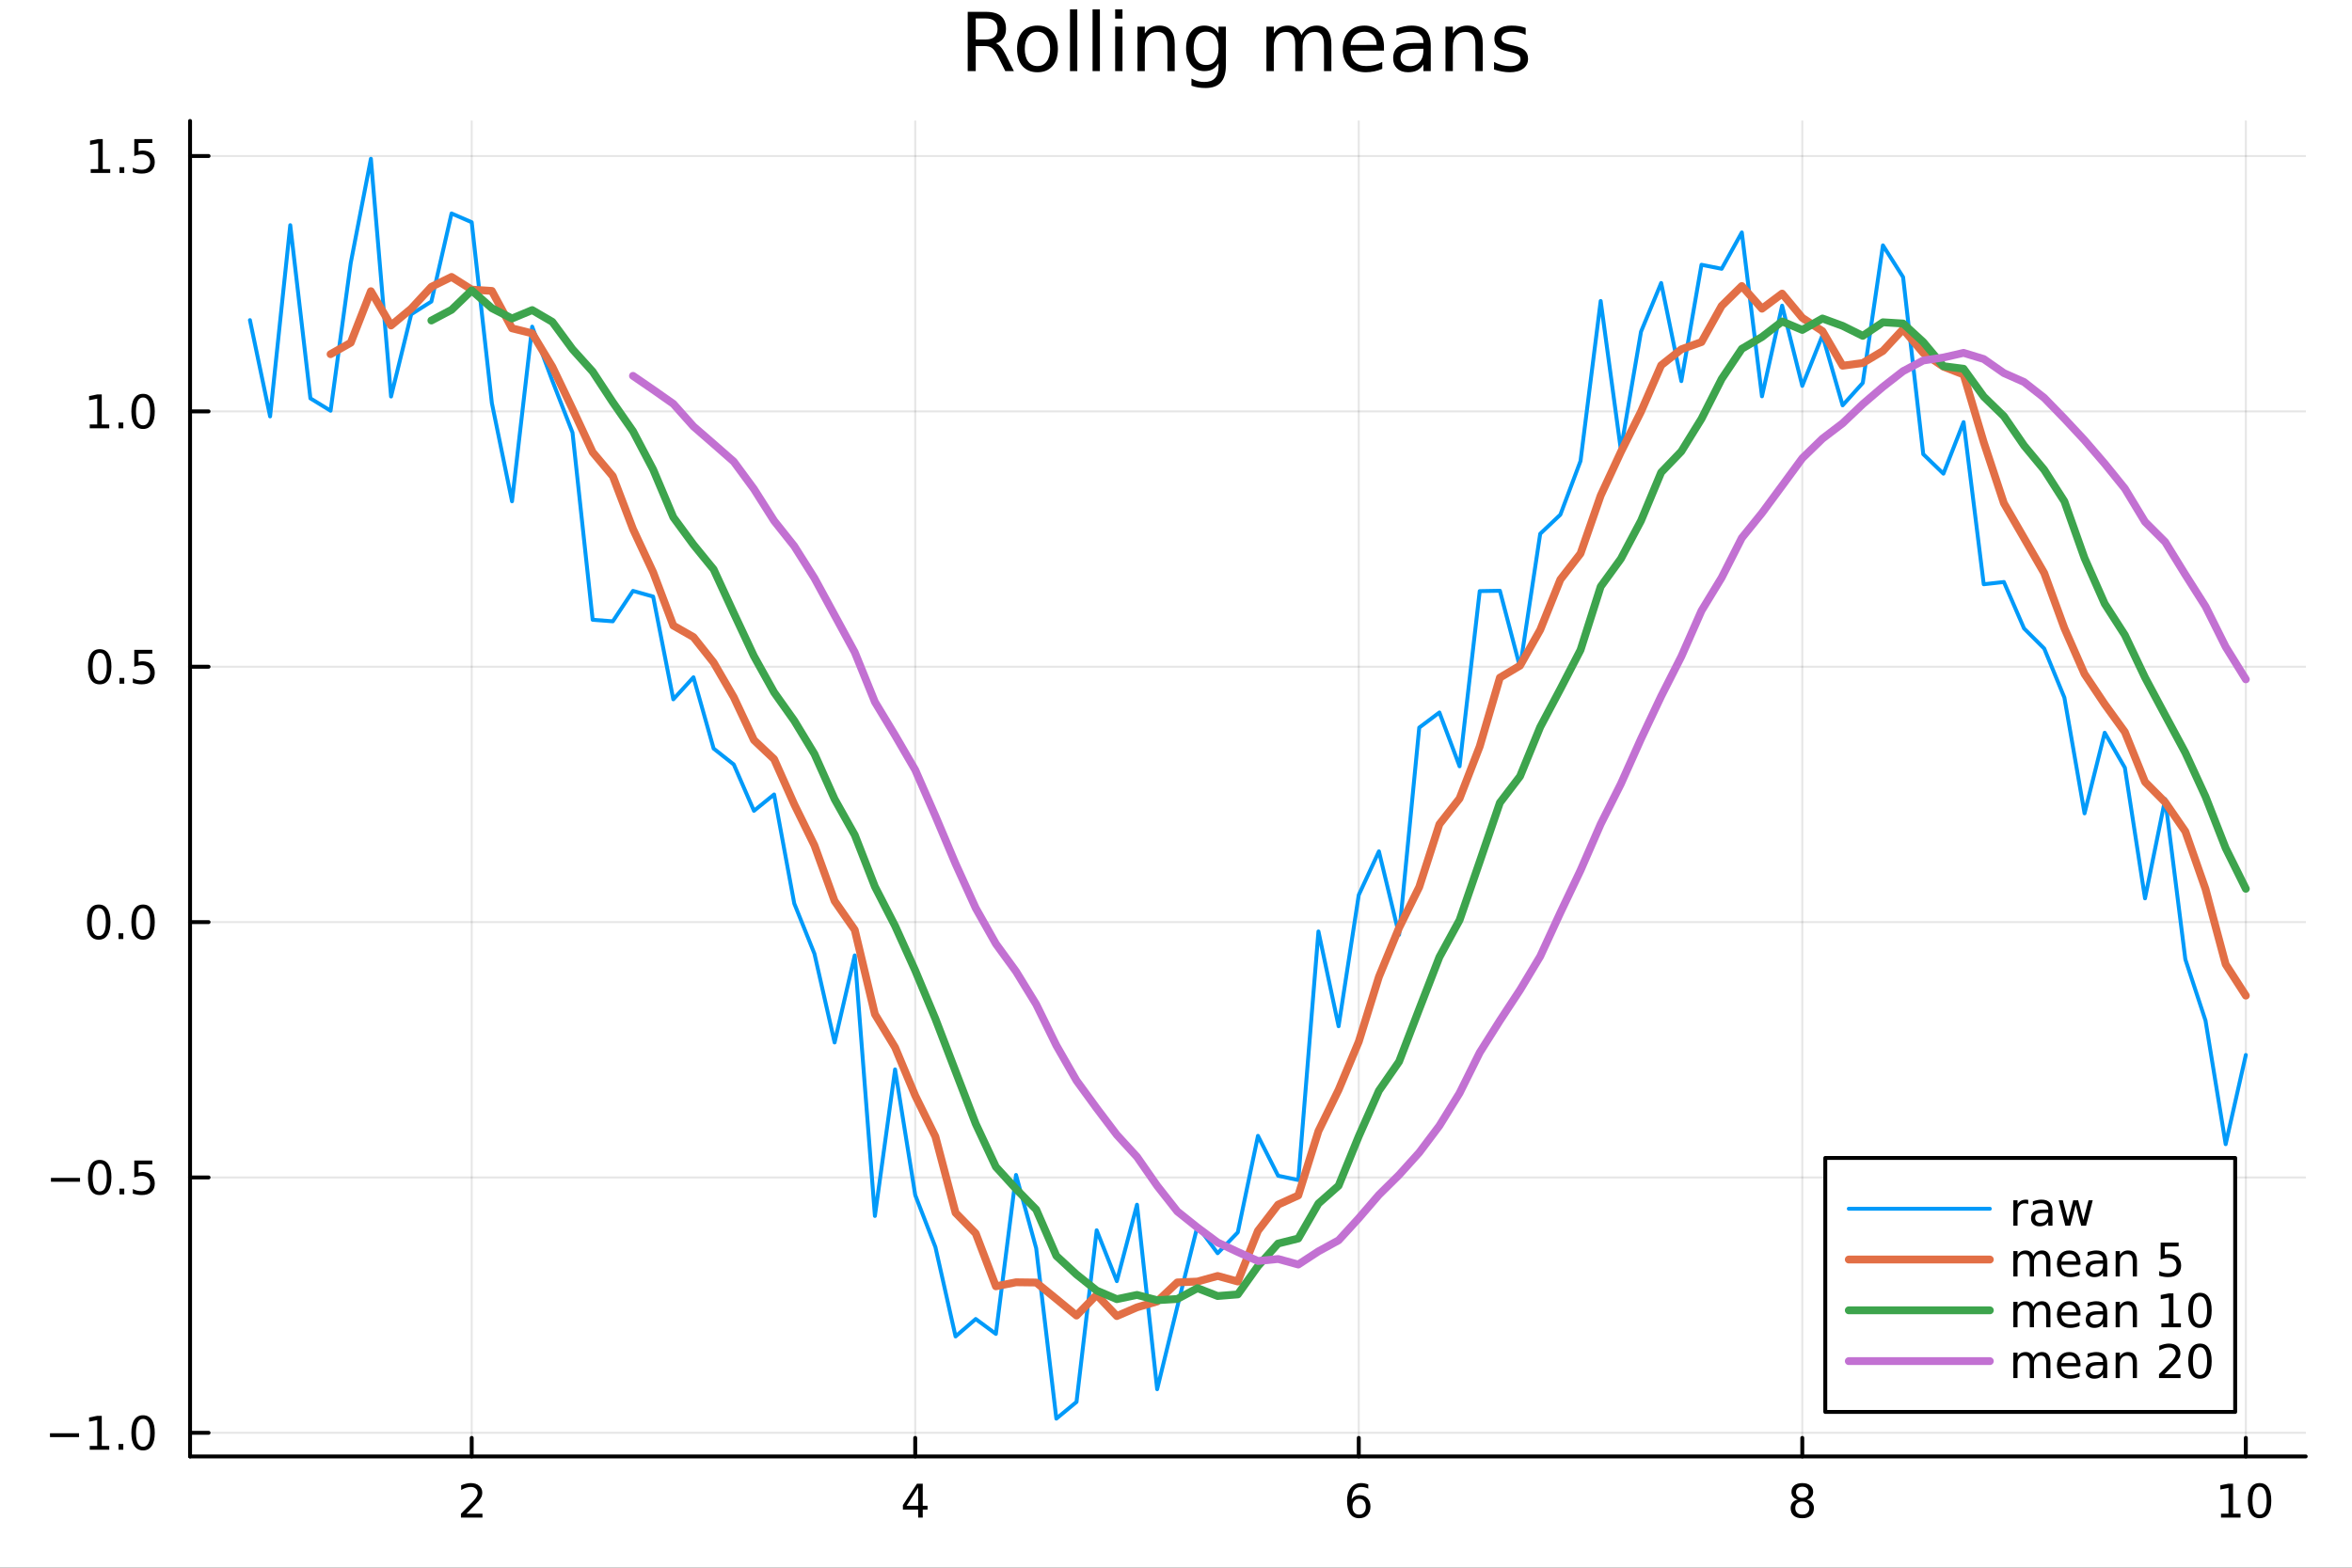 <?xml version="1.0" encoding="utf-8"?>
<svg xmlns="http://www.w3.org/2000/svg" xmlns:xlink="http://www.w3.org/1999/xlink" width="600" height="400" viewBox="0 0 2400 1600">
<rect x="0" y="0" width="2400" height="1600" fill="#333333" stroke="none"/>
<defs>
  <clipPath id="clip190">
    <rect x="0" y="0" width="2400" height="1600"/>
  </clipPath>
</defs>
<path clip-path="url(#clip190)" d="M0 1600 L2400 1600 L2400 0 L0 0  Z" fill="#ffffff" fill-rule="evenodd" fill-opacity="1"/>
<defs>
  <clipPath id="clip191">
    <rect x="480" y="0" width="1681" height="1600"/>
  </clipPath>
</defs>
<path clip-path="url(#clip190)" d="M193.936 1486.45 L2352.76 1486.45 L2352.76 123.472 L193.936 123.472  Z" fill="#ffffff" fill-rule="evenodd" fill-opacity="1"/>
<defs>
  <clipPath id="clip192">
    <rect x="193" y="123" width="2160" height="1364"/>
  </clipPath>
</defs>
<polyline clip-path="url(#clip192)" style="stroke:#000000; stroke-linecap:round; stroke-linejoin:round; stroke-width:2; stroke-opacity:0.1; fill:none" points="481.326,1486.45 481.326,123.472 "/>
<polyline clip-path="url(#clip192)" style="stroke:#000000; stroke-linecap:round; stroke-linejoin:round; stroke-width:2; stroke-opacity:0.1; fill:none" points="933.909,1486.45 933.909,123.472 "/>
<polyline clip-path="url(#clip192)" style="stroke:#000000; stroke-linecap:round; stroke-linejoin:round; stroke-width:2; stroke-opacity:0.1; fill:none" points="1386.49,1486.45 1386.49,123.472 "/>
<polyline clip-path="url(#clip192)" style="stroke:#000000; stroke-linecap:round; stroke-linejoin:round; stroke-width:2; stroke-opacity:0.1; fill:none" points="1839.07,1486.45 1839.07,123.472 "/>
<polyline clip-path="url(#clip192)" style="stroke:#000000; stroke-linecap:round; stroke-linejoin:round; stroke-width:2; stroke-opacity:0.1; fill:none" points="2291.66,1486.45 2291.66,123.472 "/>
<polyline clip-path="url(#clip190)" style="stroke:#000000; stroke-linecap:round; stroke-linejoin:round; stroke-width:4; stroke-opacity:1; fill:none" points="193.936,1486.45 2352.76,1486.45 "/>
<polyline clip-path="url(#clip190)" style="stroke:#000000; stroke-linecap:round; stroke-linejoin:round; stroke-width:4; stroke-opacity:1; fill:none" points="481.326,1486.45 481.326,1467.55 "/>
<polyline clip-path="url(#clip190)" style="stroke:#000000; stroke-linecap:round; stroke-linejoin:round; stroke-width:4; stroke-opacity:1; fill:none" points="933.909,1486.45 933.909,1467.55 "/>
<polyline clip-path="url(#clip190)" style="stroke:#000000; stroke-linecap:round; stroke-linejoin:round; stroke-width:4; stroke-opacity:1; fill:none" points="1386.49,1486.45 1386.49,1467.55 "/>
<polyline clip-path="url(#clip190)" style="stroke:#000000; stroke-linecap:round; stroke-linejoin:round; stroke-width:4; stroke-opacity:1; fill:none" points="1839.07,1486.45 1839.07,1467.55 "/>
<polyline clip-path="url(#clip190)" style="stroke:#000000; stroke-linecap:round; stroke-linejoin:round; stroke-width:4; stroke-opacity:1; fill:none" points="2291.66,1486.45 2291.66,1467.55 "/>
<path clip-path="url(#clip190)" d="M475.979 1544.91 L492.298 1544.91 L492.298 1548.85 L470.354 1548.85 L470.354 1544.91 Q473.016 1542.16 477.599 1537.53 Q482.206 1532.88 483.386 1531.53 Q485.632 1529.01 486.511 1527.27 Q487.414 1525.51 487.414 1523.82 Q487.414 1521.07 485.47 1519.33 Q483.548 1517.6 480.446 1517.6 Q478.247 1517.6 475.794 1518.36 Q473.363 1519.13 470.585 1520.68 L470.585 1515.95 Q473.409 1514.82 475.863 1514.24 Q478.317 1513.66 480.354 1513.66 Q485.724 1513.66 488.919 1516.35 Q492.113 1519.03 492.113 1523.52 Q492.113 1525.65 491.303 1527.57 Q490.516 1529.47 488.409 1532.07 Q487.831 1532.74 484.729 1535.95 Q481.627 1539.15 475.979 1544.91 Z" fill="#000000" fill-rule="nonzero" fill-opacity="1" /><path clip-path="url(#clip190)" d="M936.918 1518.36 L925.113 1536.81 L936.918 1536.81 L936.918 1518.36 M935.691 1514.29 L941.571 1514.29 L941.571 1536.81 L946.501 1536.81 L946.501 1540.7 L941.571 1540.7 L941.571 1548.85 L936.918 1548.85 L936.918 1540.7 L921.316 1540.7 L921.316 1536.19 L935.691 1514.29 Z" fill="#000000" fill-rule="nonzero" fill-opacity="1" /><path clip-path="url(#clip190)" d="M1386.9 1529.7 Q1383.75 1529.7 1381.9 1531.86 Q1380.07 1534.01 1380.07 1537.76 Q1380.07 1541.49 1381.9 1543.66 Q1383.75 1545.82 1386.9 1545.82 Q1390.04 1545.82 1391.87 1543.66 Q1393.73 1541.49 1393.73 1537.76 Q1393.73 1534.01 1391.87 1531.86 Q1390.04 1529.7 1386.9 1529.7 M1396.18 1515.05 L1396.18 1519.31 Q1394.42 1518.48 1392.61 1518.04 Q1390.83 1517.6 1389.07 1517.6 Q1384.44 1517.6 1381.99 1520.72 Q1379.56 1523.85 1379.21 1530.17 Q1380.58 1528.15 1382.64 1527.09 Q1384.7 1526 1387.17 1526 Q1392.38 1526 1395.39 1529.17 Q1398.42 1532.32 1398.42 1537.76 Q1398.42 1543.08 1395.28 1546.3 Q1392.13 1549.52 1386.9 1549.52 Q1380.9 1549.52 1377.73 1544.94 Q1374.56 1540.33 1374.56 1531.6 Q1374.56 1523.41 1378.45 1518.55 Q1382.34 1513.66 1388.89 1513.66 Q1390.65 1513.66 1392.43 1514.01 Q1394.23 1514.36 1396.18 1515.05 Z" fill="#000000" fill-rule="nonzero" fill-opacity="1" /><path clip-path="url(#clip190)" d="M1839.07 1532.44 Q1835.74 1532.44 1833.82 1534.22 Q1831.92 1536 1831.92 1539.13 Q1831.92 1542.25 1833.82 1544.03 Q1835.74 1545.82 1839.07 1545.82 Q1842.41 1545.82 1844.33 1544.03 Q1846.25 1542.23 1846.25 1539.13 Q1846.25 1536 1844.33 1534.22 Q1842.43 1532.44 1839.07 1532.44 M1834.4 1530.45 Q1831.39 1529.7 1829.7 1527.64 Q1828.03 1525.58 1828.03 1522.62 Q1828.03 1518.48 1830.97 1516.07 Q1833.94 1513.66 1839.07 1513.66 Q1844.24 1513.66 1847.18 1516.07 Q1850.12 1518.48 1850.12 1522.62 Q1850.12 1525.58 1848.43 1527.64 Q1846.76 1529.7 1843.77 1530.45 Q1847.15 1531.23 1849.03 1533.52 Q1850.93 1535.82 1850.93 1539.13 Q1850.93 1544.15 1847.85 1546.83 Q1844.79 1549.52 1839.07 1549.52 Q1833.36 1549.52 1830.28 1546.83 Q1827.22 1544.15 1827.22 1539.13 Q1827.22 1535.82 1829.12 1533.52 Q1831.02 1531.23 1834.4 1530.45 M1832.69 1523.06 Q1832.69 1525.75 1834.35 1527.25 Q1836.04 1528.76 1839.07 1528.76 Q1842.08 1528.76 1843.77 1527.25 Q1845.49 1525.75 1845.49 1523.06 Q1845.49 1520.38 1843.77 1518.87 Q1842.08 1517.37 1839.07 1517.37 Q1836.04 1517.37 1834.35 1518.87 Q1832.69 1520.38 1832.69 1523.06 Z" fill="#000000" fill-rule="nonzero" fill-opacity="1" /><path clip-path="url(#clip190)" d="M2266.34 1544.91 L2273.98 1544.91 L2273.98 1518.55 L2265.67 1520.21 L2265.67 1515.95 L2273.94 1514.29 L2278.61 1514.29 L2278.61 1544.91 L2286.25 1544.91 L2286.25 1548.85 L2266.34 1548.85 L2266.34 1544.91 Z" fill="#000000" fill-rule="nonzero" fill-opacity="1" /><path clip-path="url(#clip190)" d="M2305.7 1517.37 Q2302.09 1517.37 2300.26 1520.93 Q2298.45 1524.47 2298.45 1531.6 Q2298.45 1538.71 2300.26 1542.27 Q2302.09 1545.82 2305.7 1545.82 Q2309.33 1545.82 2311.14 1542.27 Q2312.96 1538.71 2312.96 1531.6 Q2312.96 1524.47 2311.14 1520.93 Q2309.33 1517.37 2305.7 1517.37 M2305.7 1513.66 Q2311.51 1513.66 2314.56 1518.27 Q2317.64 1522.85 2317.64 1531.6 Q2317.64 1540.33 2314.56 1544.94 Q2311.51 1549.52 2305.7 1549.52 Q2299.89 1549.52 2296.81 1544.94 Q2293.75 1540.33 2293.75 1531.6 Q2293.75 1522.85 2296.81 1518.27 Q2299.89 1513.66 2305.7 1513.66 Z" fill="#000000" fill-rule="nonzero" fill-opacity="1" /><polyline clip-path="url(#clip192)" style="stroke:#000000; stroke-linecap:round; stroke-linejoin:round; stroke-width:2; stroke-opacity:0.1; fill:none" points="193.936,1462.34 2352.76,1462.34 "/>
<polyline clip-path="url(#clip192)" style="stroke:#000000; stroke-linecap:round; stroke-linejoin:round; stroke-width:2; stroke-opacity:0.1; fill:none" points="193.936,1201.72 2352.76,1201.72 "/>
<polyline clip-path="url(#clip192)" style="stroke:#000000; stroke-linecap:round; stroke-linejoin:round; stroke-width:2; stroke-opacity:0.1; fill:none" points="193.936,941.104 2352.76,941.104 "/>
<polyline clip-path="url(#clip192)" style="stroke:#000000; stroke-linecap:round; stroke-linejoin:round; stroke-width:2; stroke-opacity:0.1; fill:none" points="193.936,680.484 2352.76,680.484 "/>
<polyline clip-path="url(#clip192)" style="stroke:#000000; stroke-linecap:round; stroke-linejoin:round; stroke-width:2; stroke-opacity:0.1; fill:none" points="193.936,419.863 2352.76,419.863 "/>
<polyline clip-path="url(#clip192)" style="stroke:#000000; stroke-linecap:round; stroke-linejoin:round; stroke-width:2; stroke-opacity:0.1; fill:none" points="193.936,159.243 2352.76,159.243 "/>
<polyline clip-path="url(#clip190)" style="stroke:#000000; stroke-linecap:round; stroke-linejoin:round; stroke-width:4; stroke-opacity:1; fill:none" points="193.936,1486.45 193.936,123.472 "/>
<polyline clip-path="url(#clip190)" style="stroke:#000000; stroke-linecap:round; stroke-linejoin:round; stroke-width:4; stroke-opacity:1; fill:none" points="193.936,1462.34 212.834,1462.34 "/>
<polyline clip-path="url(#clip190)" style="stroke:#000000; stroke-linecap:round; stroke-linejoin:round; stroke-width:4; stroke-opacity:1; fill:none" points="193.936,1201.72 212.834,1201.72 "/>
<polyline clip-path="url(#clip190)" style="stroke:#000000; stroke-linecap:round; stroke-linejoin:round; stroke-width:4; stroke-opacity:1; fill:none" points="193.936,941.104 212.834,941.104 "/>
<polyline clip-path="url(#clip190)" style="stroke:#000000; stroke-linecap:round; stroke-linejoin:round; stroke-width:4; stroke-opacity:1; fill:none" points="193.936,680.484 212.834,680.484 "/>
<polyline clip-path="url(#clip190)" style="stroke:#000000; stroke-linecap:round; stroke-linejoin:round; stroke-width:4; stroke-opacity:1; fill:none" points="193.936,419.863 212.834,419.863 "/>
<polyline clip-path="url(#clip190)" style="stroke:#000000; stroke-linecap:round; stroke-linejoin:round; stroke-width:4; stroke-opacity:1; fill:none" points="193.936,159.243 212.834,159.243 "/>
<path clip-path="url(#clip190)" d="M50.992 1462.8 L80.668 1462.8 L80.668 1466.73 L50.992 1466.73 L50.992 1462.8 Z" fill="#000000" fill-rule="nonzero" fill-opacity="1" /><path clip-path="url(#clip190)" d="M91.571 1475.69 L99.21 1475.69 L99.21 1449.32 L90.899 1450.99 L90.899 1446.73 L99.163 1445.06 L103.839 1445.06 L103.839 1475.69 L111.478 1475.69 L111.478 1479.62 L91.571 1479.62 L91.571 1475.69 Z" fill="#000000" fill-rule="nonzero" fill-opacity="1" /><path clip-path="url(#clip190)" d="M120.922 1473.74 L125.807 1473.74 L125.807 1479.62 L120.922 1479.62 L120.922 1473.74 Z" fill="#000000" fill-rule="nonzero" fill-opacity="1" /><path clip-path="url(#clip190)" d="M145.992 1448.14 Q142.381 1448.14 140.552 1451.71 Q138.746 1455.25 138.746 1462.38 Q138.746 1469.49 140.552 1473.05 Q142.381 1476.59 145.992 1476.59 Q149.626 1476.59 151.431 1473.05 Q153.26 1469.49 153.26 1462.38 Q153.26 1455.25 151.431 1451.71 Q149.626 1448.14 145.992 1448.14 M145.992 1444.44 Q151.802 1444.44 154.857 1449.05 Q157.936 1453.63 157.936 1462.38 Q157.936 1471.11 154.857 1475.71 Q151.802 1480.3 145.992 1480.3 Q140.181 1480.3 137.103 1475.71 Q134.047 1471.11 134.047 1462.38 Q134.047 1453.63 137.103 1449.05 Q140.181 1444.44 145.992 1444.44 Z" fill="#000000" fill-rule="nonzero" fill-opacity="1" /><path clip-path="url(#clip190)" d="M51.987 1202.18 L81.663 1202.18 L81.663 1206.11 L51.987 1206.11 L51.987 1202.18 Z" fill="#000000" fill-rule="nonzero" fill-opacity="1" /><path clip-path="url(#clip190)" d="M101.756 1187.52 Q98.145 1187.52 96.316 1191.09 Q94.51 1194.63 94.51 1201.76 Q94.51 1208.87 96.316 1212.43 Q98.145 1215.97 101.756 1215.97 Q105.39 1215.97 107.196 1212.43 Q109.024 1208.87 109.024 1201.76 Q109.024 1194.63 107.196 1191.09 Q105.39 1187.52 101.756 1187.52 M101.756 1183.82 Q107.566 1183.82 110.621 1188.43 Q113.7 1193.01 113.7 1201.76 Q113.7 1210.49 110.621 1215.09 Q107.566 1219.68 101.756 1219.68 Q95.946 1219.68 92.867 1215.09 Q89.811 1210.49 89.811 1201.76 Q89.811 1193.01 92.867 1188.43 Q95.946 1183.82 101.756 1183.82 Z" fill="#000000" fill-rule="nonzero" fill-opacity="1" /><path clip-path="url(#clip190)" d="M121.918 1213.12 L126.802 1213.12 L126.802 1219 L121.918 1219 L121.918 1213.12 Z" fill="#000000" fill-rule="nonzero" fill-opacity="1" /><path clip-path="url(#clip190)" d="M137.033 1184.44 L155.39 1184.44 L155.39 1188.38 L141.316 1188.38 L141.316 1196.85 Q142.334 1196.5 143.353 1196.34 Q144.371 1196.16 145.39 1196.16 Q151.177 1196.16 154.556 1199.33 Q157.936 1202.5 157.936 1207.92 Q157.936 1213.49 154.464 1216.6 Q150.992 1219.68 144.672 1219.68 Q142.496 1219.68 140.228 1219.31 Q137.982 1218.93 135.575 1218.19 L135.575 1213.49 Q137.658 1214.63 139.881 1215.18 Q142.103 1215.74 144.58 1215.74 Q148.584 1215.74 150.922 1213.63 Q153.26 1211.53 153.26 1207.92 Q153.26 1204.31 150.922 1202.2 Q148.584 1200.09 144.58 1200.09 Q142.705 1200.09 140.83 1200.51 Q138.978 1200.93 137.033 1201.81 L137.033 1184.44 Z" fill="#000000" fill-rule="nonzero" fill-opacity="1" /><path clip-path="url(#clip190)" d="M100.76 926.903 Q97.149 926.903 95.321 930.467 Q93.515 934.009 93.515 941.139 Q93.515 948.245 95.321 951.81 Q97.149 955.351 100.76 955.351 Q104.395 955.351 106.2 951.81 Q108.029 948.245 108.029 941.139 Q108.029 934.009 106.2 930.467 Q104.395 926.903 100.76 926.903 M100.76 923.199 Q106.571 923.199 109.626 927.805 Q112.705 932.389 112.705 941.139 Q112.705 949.865 109.626 954.472 Q106.571 959.055 100.76 959.055 Q94.95 959.055 91.871 954.472 Q88.816 949.865 88.816 941.139 Q88.816 932.389 91.871 927.805 Q94.95 923.199 100.76 923.199 Z" fill="#000000" fill-rule="nonzero" fill-opacity="1" /><path clip-path="url(#clip190)" d="M120.922 952.504 L125.807 952.504 L125.807 958.384 L120.922 958.384 L120.922 952.504 Z" fill="#000000" fill-rule="nonzero" fill-opacity="1" /><path clip-path="url(#clip190)" d="M145.992 926.903 Q142.381 926.903 140.552 930.467 Q138.746 934.009 138.746 941.139 Q138.746 948.245 140.552 951.81 Q142.381 955.351 145.992 955.351 Q149.626 955.351 151.431 951.81 Q153.26 948.245 153.26 941.139 Q153.26 934.009 151.431 930.467 Q149.626 926.903 145.992 926.903 M145.992 923.199 Q151.802 923.199 154.857 927.805 Q157.936 932.389 157.936 941.139 Q157.936 949.865 154.857 954.472 Q151.802 959.055 145.992 959.055 Q140.181 959.055 137.103 954.472 Q134.047 949.865 134.047 941.139 Q134.047 932.389 137.103 927.805 Q140.181 923.199 145.992 923.199 Z" fill="#000000" fill-rule="nonzero" fill-opacity="1" /><path clip-path="url(#clip190)" d="M101.756 666.282 Q98.145 666.282 96.316 669.847 Q94.51 673.389 94.51 680.518 Q94.51 687.625 96.316 691.19 Q98.145 694.731 101.756 694.731 Q105.39 694.731 107.196 691.19 Q109.024 687.625 109.024 680.518 Q109.024 673.389 107.196 669.847 Q105.39 666.282 101.756 666.282 M101.756 662.579 Q107.566 662.579 110.621 667.185 Q113.7 671.768 113.7 680.518 Q113.7 689.245 110.621 693.852 Q107.566 698.435 101.756 698.435 Q95.946 698.435 92.867 693.852 Q89.811 689.245 89.811 680.518 Q89.811 671.768 92.867 667.185 Q95.946 662.579 101.756 662.579 Z" fill="#000000" fill-rule="nonzero" fill-opacity="1" /><path clip-path="url(#clip190)" d="M121.918 691.884 L126.802 691.884 L126.802 697.764 L121.918 697.764 L121.918 691.884 Z" fill="#000000" fill-rule="nonzero" fill-opacity="1" /><path clip-path="url(#clip190)" d="M137.033 663.204 L155.39 663.204 L155.39 667.139 L141.316 667.139 L141.316 675.611 Q142.334 675.264 143.353 675.102 Q144.371 674.916 145.39 674.916 Q151.177 674.916 154.556 678.088 Q157.936 681.259 157.936 686.676 Q157.936 692.254 154.464 695.356 Q150.992 698.435 144.672 698.435 Q142.496 698.435 140.228 698.064 Q137.982 697.694 135.575 696.953 L135.575 692.254 Q137.658 693.389 139.881 693.944 Q142.103 694.5 144.58 694.5 Q148.584 694.5 150.922 692.393 Q153.26 690.287 153.26 686.676 Q153.26 683.065 150.922 680.958 Q148.584 678.852 144.58 678.852 Q142.705 678.852 140.83 679.268 Q138.978 679.685 137.033 680.565 L137.033 663.204 Z" fill="#000000" fill-rule="nonzero" fill-opacity="1" /><path clip-path="url(#clip190)" d="M91.571 433.208 L99.21 433.208 L99.21 406.843 L90.899 408.509 L90.899 404.25 L99.163 402.583 L103.839 402.583 L103.839 433.208 L111.478 433.208 L111.478 437.143 L91.571 437.143 L91.571 433.208 Z" fill="#000000" fill-rule="nonzero" fill-opacity="1" /><path clip-path="url(#clip190)" d="M120.922 431.264 L125.807 431.264 L125.807 437.143 L120.922 437.143 L120.922 431.264 Z" fill="#000000" fill-rule="nonzero" fill-opacity="1" /><path clip-path="url(#clip190)" d="M145.992 405.662 Q142.381 405.662 140.552 409.227 Q138.746 412.768 138.746 419.898 Q138.746 427.004 140.552 430.569 Q142.381 434.111 145.992 434.111 Q149.626 434.111 151.431 430.569 Q153.26 427.004 153.26 419.898 Q153.26 412.768 151.431 409.227 Q149.626 405.662 145.992 405.662 M145.992 401.958 Q151.802 401.958 154.857 406.565 Q157.936 411.148 157.936 419.898 Q157.936 428.625 154.857 433.231 Q151.802 437.815 145.992 437.815 Q140.181 437.815 137.103 433.231 Q134.047 428.625 134.047 419.898 Q134.047 411.148 137.103 406.565 Q140.181 401.958 145.992 401.958 Z" fill="#000000" fill-rule="nonzero" fill-opacity="1" /><path clip-path="url(#clip190)" d="M92.566 172.588 L100.205 172.588 L100.205 146.222 L91.895 147.889 L91.895 143.63 L100.159 141.963 L104.834 141.963 L104.834 172.588 L112.473 172.588 L112.473 176.523 L92.566 176.523 L92.566 172.588 Z" fill="#000000" fill-rule="nonzero" fill-opacity="1" /><path clip-path="url(#clip190)" d="M121.918 170.643 L126.802 170.643 L126.802 176.523 L121.918 176.523 L121.918 170.643 Z" fill="#000000" fill-rule="nonzero" fill-opacity="1" /><path clip-path="url(#clip190)" d="M137.033 141.963 L155.39 141.963 L155.39 145.898 L141.316 145.898 L141.316 154.37 Q142.334 154.023 143.353 153.861 Q144.371 153.676 145.39 153.676 Q151.177 153.676 154.556 156.847 Q157.936 160.018 157.936 165.435 Q157.936 171.014 154.464 174.116 Q150.992 177.194 144.672 177.194 Q142.496 177.194 140.228 176.824 Q137.982 176.454 135.575 175.713 L135.575 171.014 Q137.658 172.148 139.881 172.704 Q142.103 173.259 144.58 173.259 Q148.584 173.259 150.922 171.153 Q153.26 169.046 153.26 165.435 Q153.26 161.824 150.922 159.718 Q148.584 157.611 144.58 157.611 Q142.705 157.611 140.83 158.028 Q138.978 158.444 137.033 159.324 L137.033 141.963 Z" fill="#000000" fill-rule="nonzero" fill-opacity="1" /><path clip-path="url(#clip190)" d="M1016.15 44.22 Q1018.79 45.111 1021.26 48.028 Q1023.77 50.944 1026.28 56.048 L1034.59 72.576 L1025.8 72.576 L1018.06 57.061 Q1015.06 50.985 1012.22 49 Q1009.43 47.015 1004.57 47.015 L995.656 47.015 L995.656 72.576 L987.474 72.576 L987.474 12.096 L1005.95 12.096 Q1016.32 12.096 1021.42 16.43 Q1026.52 20.765 1026.52 29.515 Q1026.52 35.227 1023.85 38.994 Q1021.22 42.761 1016.15 44.22 M995.656 18.82 L995.656 40.29 L1005.95 40.29 Q1011.86 40.29 1014.86 37.576 Q1017.9 34.822 1017.9 29.515 Q1017.9 24.208 1014.86 21.535 Q1011.86 18.82 1005.95 18.82 L995.656 18.82 Z" fill="#000000" fill-rule="nonzero" fill-opacity="1" /><path clip-path="url(#clip190)" d="M1058.65 32.431 Q1052.65 32.431 1049.17 37.131 Q1045.69 41.789 1045.69 49.931 Q1045.69 58.074 1049.13 62.773 Q1052.61 67.431 1058.65 67.431 Q1064.6 67.431 1068.09 62.732 Q1071.57 58.033 1071.57 49.931 Q1071.57 41.87 1068.09 37.171 Q1064.6 32.431 1058.65 32.431 M1058.65 26.112 Q1068.37 26.112 1073.92 32.431 Q1079.47 38.751 1079.47 49.931 Q1079.47 61.071 1073.92 67.431 Q1068.37 73.751 1058.65 73.751 Q1048.89 73.751 1043.34 67.431 Q1037.83 61.071 1037.83 49.931 Q1037.83 38.751 1043.34 32.431 Q1048.89 26.112 1058.65 26.112 Z" fill="#000000" fill-rule="nonzero" fill-opacity="1" /><path clip-path="url(#clip190)" d="M1091.82 9.544 L1099.28 9.544 L1099.28 72.576 L1091.82 72.576 L1091.82 9.544 Z" fill="#000000" fill-rule="nonzero" fill-opacity="1" /><path clip-path="url(#clip190)" d="M1114.87 9.544 L1122.33 9.544 L1122.33 72.576 L1114.87 72.576 L1114.87 9.544 Z" fill="#000000" fill-rule="nonzero" fill-opacity="1" /><path clip-path="url(#clip190)" d="M1137.92 27.206 L1145.38 27.206 L1145.38 72.576 L1137.92 72.576 L1137.92 27.206 M1137.92 9.544 L1145.38 9.544 L1145.38 18.983 L1137.92 18.983 L1137.92 9.544 Z" fill="#000000" fill-rule="nonzero" fill-opacity="1" /><path clip-path="url(#clip190)" d="M1198.69 45.192 L1198.69 72.576 L1191.23 72.576 L1191.23 45.435 Q1191.23 38.994 1188.72 35.794 Q1186.21 32.594 1181.19 32.594 Q1175.15 32.594 1171.67 36.442 Q1168.18 40.29 1168.18 46.934 L1168.18 72.576 L1160.69 72.576 L1160.69 27.206 L1168.18 27.206 L1168.18 34.254 Q1170.86 30.163 1174.46 28.138 Q1178.11 26.112 1182.85 26.112 Q1190.67 26.112 1194.68 30.973 Q1198.69 35.794 1198.69 45.192 Z" fill="#000000" fill-rule="nonzero" fill-opacity="1" /><path clip-path="url(#clip190)" d="M1243.41 49.364 Q1243.41 41.263 1240.05 36.806 Q1236.73 32.35 1230.69 32.35 Q1224.69 32.35 1221.33 36.806 Q1218.01 41.263 1218.01 49.364 Q1218.01 57.426 1221.33 61.882 Q1224.69 66.338 1230.69 66.338 Q1236.73 66.338 1240.05 61.882 Q1243.41 57.426 1243.41 49.364 M1250.86 66.945 Q1250.86 78.531 1245.72 84.162 Q1240.57 89.833 1229.96 89.833 Q1226.03 89.833 1222.55 89.225 Q1219.06 88.658 1215.78 87.443 L1215.78 80.192 Q1219.06 81.974 1222.26 82.825 Q1225.46 83.675 1228.79 83.675 Q1236.12 83.675 1239.76 79.827 Q1243.41 76.019 1243.41 68.282 L1243.41 64.596 Q1241.1 68.606 1237.5 70.591 Q1233.89 72.576 1228.87 72.576 Q1220.52 72.576 1215.42 66.216 Q1210.31 59.856 1210.31 49.364 Q1210.31 38.832 1215.42 32.472 Q1220.52 26.112 1228.87 26.112 Q1233.89 26.112 1237.5 28.097 Q1241.1 30.082 1243.41 34.092 L1243.41 27.206 L1250.86 27.206 L1250.86 66.945 Z" fill="#000000" fill-rule="nonzero" fill-opacity="1" /><path clip-path="url(#clip190)" d="M1327.91 35.915 Q1330.71 30.892 1334.6 28.502 Q1338.48 26.112 1343.75 26.112 Q1350.84 26.112 1354.69 31.095 Q1358.54 36.037 1358.54 45.192 L1358.54 72.576 L1351.04 72.576 L1351.04 45.435 Q1351.04 38.913 1348.73 35.753 Q1346.42 32.594 1341.68 32.594 Q1335.89 32.594 1332.53 36.442 Q1329.17 40.29 1329.17 46.934 L1329.17 72.576 L1321.67 72.576 L1321.67 45.435 Q1321.67 38.873 1319.36 35.753 Q1317.06 32.594 1312.23 32.594 Q1306.52 32.594 1303.16 36.482 Q1299.8 40.331 1299.8 46.934 L1299.8 72.576 L1292.3 72.576 L1292.3 27.206 L1299.8 27.206 L1299.8 34.254 Q1302.35 30.082 1305.92 28.097 Q1309.48 26.112 1314.38 26.112 Q1319.32 26.112 1322.77 28.624 Q1326.25 31.135 1327.91 35.915 Z" fill="#000000" fill-rule="nonzero" fill-opacity="1" /><path clip-path="url(#clip190)" d="M1412.21 48.028 L1412.21 51.673 L1377.94 51.673 Q1378.43 59.37 1382.56 63.421 Q1386.73 67.431 1394.14 67.431 Q1398.44 67.431 1402.45 66.378 Q1406.5 65.325 1410.47 63.218 L1410.47 70.267 Q1406.46 71.968 1402.25 72.86 Q1398.03 73.751 1393.7 73.751 Q1382.84 73.751 1376.48 67.431 Q1370.16 61.112 1370.16 50.337 Q1370.16 39.197 1376.16 32.675 Q1382.19 26.112 1392.4 26.112 Q1401.56 26.112 1406.86 32.026 Q1412.21 37.9 1412.21 48.028 M1404.76 45.84 Q1404.68 39.723 1401.31 36.077 Q1397.99 32.431 1392.48 32.431 Q1386.24 32.431 1382.48 35.956 Q1378.75 39.48 1378.18 45.88 L1404.76 45.84 Z" fill="#000000" fill-rule="nonzero" fill-opacity="1" /><path clip-path="url(#clip190)" d="M1445.06 49.769 Q1436.03 49.769 1432.55 51.835 Q1429.06 53.901 1429.06 58.884 Q1429.06 62.854 1431.66 65.203 Q1434.29 67.512 1438.78 67.512 Q1444.98 67.512 1448.71 63.137 Q1452.48 58.722 1452.48 51.43 L1452.48 49.769 L1445.06 49.769 M1459.93 46.691 L1459.93 72.576 L1452.48 72.576 L1452.48 65.689 Q1449.92 69.821 1446.12 71.806 Q1442.31 73.751 1436.8 73.751 Q1429.83 73.751 1425.7 69.862 Q1421.61 65.933 1421.61 59.37 Q1421.61 51.714 1426.71 47.825 Q1431.86 43.936 1442.03 43.936 L1452.48 43.936 L1452.48 43.207 Q1452.48 38.062 1449.07 35.267 Q1445.71 32.431 1439.6 32.431 Q1435.71 32.431 1432.02 33.363 Q1428.33 34.295 1424.93 36.158 L1424.93 29.272 Q1429.02 27.692 1432.87 26.922 Q1436.72 26.112 1440.36 26.112 Q1450.21 26.112 1455.07 31.216 Q1459.93 36.32 1459.93 46.691 Z" fill="#000000" fill-rule="nonzero" fill-opacity="1" /><path clip-path="url(#clip190)" d="M1513 45.192 L1513 72.576 L1505.54 72.576 L1505.54 45.435 Q1505.54 38.994 1503.03 35.794 Q1500.52 32.594 1495.5 32.594 Q1489.46 32.594 1485.98 36.442 Q1482.49 40.29 1482.49 46.934 L1482.49 72.576 L1475 72.576 L1475 27.206 L1482.49 27.206 L1482.49 34.254 Q1485.17 30.163 1488.77 28.138 Q1492.42 26.112 1497.16 26.112 Q1504.98 26.112 1508.99 30.973 Q1513 35.794 1513 45.192 Z" fill="#000000" fill-rule="nonzero" fill-opacity="1" /><path clip-path="url(#clip190)" d="M1556.79 28.543 L1556.79 35.591 Q1553.63 33.971 1550.23 33.161 Q1546.82 32.35 1543.18 32.35 Q1537.63 32.35 1534.83 34.052 Q1532.08 35.753 1532.08 39.156 Q1532.08 41.749 1534.06 43.248 Q1536.05 44.706 1542.04 46.043 L1544.59 46.61 Q1552.53 48.311 1555.86 51.43 Q1559.22 54.509 1559.22 60.059 Q1559.22 66.378 1554.2 70.064 Q1549.21 73.751 1540.46 73.751 Q1536.82 73.751 1532.85 73.022 Q1528.92 72.333 1524.54 70.915 L1524.54 63.218 Q1528.67 65.365 1532.68 66.459 Q1536.7 67.512 1540.62 67.512 Q1545.89 67.512 1548.73 65.73 Q1551.56 63.907 1551.56 60.626 Q1551.56 57.588 1549.5 55.967 Q1547.47 54.347 1540.54 52.848 L1537.95 52.24 Q1531.02 50.782 1527.95 47.785 Q1524.87 44.746 1524.87 39.48 Q1524.87 33.08 1529.4 29.596 Q1533.94 26.112 1542.29 26.112 Q1546.42 26.112 1550.06 26.72 Q1553.71 27.327 1556.79 28.543 Z" fill="#000000" fill-rule="nonzero" fill-opacity="1" /><polyline clip-path="url(#clip192)" style="stroke:#009af9; stroke-linecap:round; stroke-linejoin:round; stroke-width:4; stroke-opacity:1; fill:none" points="255.035,326.728 275.607,424.992 296.179,229.826 316.751,406.574 337.322,419.195 357.894,268.415 378.466,162.047 399.038,404.69 419.61,320.754 440.182,307.77 460.754,217.862 481.326,226.804 501.898,411.357 522.47,511.635 543.042,333.384 563.614,388.585 584.186,441.512 604.758,632.56 625.33,634.117 645.902,603.076 666.474,608.86 687.046,713.744 707.617,691.229 728.189,763.971 748.761,780.242 769.333,827.526 789.905,810.831 810.477,922.128 831.049,973.338 851.621,1063.94 872.193,975.095 892.765,1241.01 913.337,1091.46 933.909,1219.73 954.481,1272.75 975.053,1363.99 995.625,1346.19 1016.2,1361.39 1036.77,1199.17 1057.34,1274.04 1077.91,1447.87 1098.48,1430.83 1119.06,1255.64 1139.63,1307.56 1160.2,1229.54 1180.77,1417.84 1201.34,1333.67 1221.92,1251.26 1242.49,1279.05 1263.06,1257.77 1283.63,1159.27 1304.2,1199.97 1324.78,1204.34 1345.35,950.66 1365.92,1047.4 1386.49,913.427 1407.06,868.897 1427.64,954.045 1448.21,742.596 1468.78,727.168 1489.35,782.098 1509.92,603.293 1530.5,602.924 1551.07,681.134 1571.64,544.777 1592.21,525.279 1612.78,470.475 1633.35,307.189 1653.93,459.032 1674.5,338.545 1695.07,288.81 1715.64,388.976 1736.21,270.222 1756.79,274.338 1777.36,237.231 1797.93,404.486 1818.5,311.95 1839.07,393.807 1859.65,342.275 1880.22,413.696 1900.79,390.816 1921.36,250.426 1941.93,282.836 1962.51,463.552 1983.08,483.434 2003.65,430.815 2024.22,596.303 2044.79,593.998 2065.37,641.425 2085.94,661.922 2106.51,711.956 2127.08,830.125 2147.65,747.815 2168.23,783.525 2188.8,916.883 2209.37,815.551 2229.94,979.107 2250.51,1041.59 2271.09,1167.77 2291.66,1076.75 "/>
<polyline clip-path="url(#clip192)" style="stroke:#e26f46; stroke-linecap:round; stroke-linejoin:round; stroke-width:8; stroke-opacity:1; fill:none" points="337.322,361.463 357.894,349.8 378.466,297.211 399.038,332.184 419.61,315.02 440.182,292.735 460.754,282.625 481.326,295.576 501.898,296.909 522.47,335.086 543.042,340.208 563.614,374.353 584.186,417.295 604.758,461.535 625.33,486.032 645.902,539.97 666.474,584.025 687.046,638.471 707.617,650.205 728.189,676.176 748.761,711.609 769.333,755.342 789.905,774.76 810.477,820.94 831.049,862.813 851.621,919.552 872.193,949.066 892.765,1035.1 913.337,1068.97 933.909,1118.24 954.481,1160.01 975.053,1237.79 995.625,1258.82 1016.2,1312.81 1036.77,1308.7 1057.34,1308.96 1077.91,1325.73 1098.48,1342.66 1119.06,1321.51 1139.63,1343.19 1160.2,1334.29 1180.77,1328.28 1201.34,1308.85 1221.92,1307.97 1242.49,1302.27 1263.06,1307.91 1283.63,1256.2 1304.2,1229.46 1324.78,1220.08 1345.35,1154.4 1365.92,1112.33 1386.49,1063.16 1407.06,996.945 1427.64,946.886 1448.21,905.273 1468.78,841.226 1489.35,814.961 1509.92,761.84 1530.5,691.616 1551.07,679.323 1571.64,642.845 1592.21,591.482 1612.78,564.918 1633.35,505.771 1653.93,461.35 1674.5,420.104 1695.07,372.81 1715.64,356.51 1736.21,349.117 1756.79,312.178 1777.36,291.916 1797.93,315.051 1818.5,299.645 1839.07,324.362 1859.65,337.95 1880.22,373.243 1900.79,370.509 1921.36,358.204 1941.93,336.01 1962.51,360.265 1983.08,374.213 2003.65,382.212 2024.22,451.388 2044.79,513.62 2065.37,549.195 2085.94,584.893 2106.51,641.121 2127.08,687.885 2147.65,718.649 2168.23,747.069 2188.8,798.061 2209.37,818.78 2229.94,848.576 2250.51,907.331 2271.09,984.18 2291.66,1016.15 "/>
<polyline clip-path="url(#clip192)" style="stroke:#3da44d; stroke-linecap:round; stroke-linejoin:round; stroke-width:8; stroke-opacity:1; fill:none" points="440.182,327.099 460.754,316.212 481.326,296.394 501.898,314.547 522.47,325.053 543.042,316.472 563.614,328.489 584.186,356.435 604.758,379.222 625.33,410.559 645.902,440.089 666.474,479.189 687.046,527.883 707.617,555.87 728.189,581.104 748.761,625.79 769.333,669.684 789.905,706.616 810.477,735.572 831.049,769.494 851.621,815.58 872.193,852.204 892.765,904.93 913.337,944.953 933.909,990.529 954.481,1039.78 975.053,1093.43 995.625,1146.96 1016.2,1190.89 1036.77,1213.47 1057.34,1234.48 1077.91,1281.76 1098.48,1300.74 1119.06,1317.16 1139.63,1325.94 1160.2,1321.62 1180.77,1327.01 1201.34,1325.76 1221.92,1314.74 1242.49,1322.73 1263.06,1321.1 1283.63,1292.24 1304.2,1269.16 1324.78,1264.03 1345.35,1228.34 1365.92,1210.12 1386.49,1159.68 1407.06,1113.2 1427.64,1083.48 1448.21,1029.84 1468.78,976.778 1489.35,939.06 1509.92,879.393 1530.5,819.251 1551.07,792.298 1571.64,742.036 1592.21,703.221 1612.78,663.379 1633.35,598.693 1653.93,570.337 1674.5,531.475 1695.07,482.146 1715.64,460.714 1736.21,427.444 1756.79,386.764 1777.36,356.01 1797.93,343.93 1818.5,328.078 1839.07,336.74 1859.65,325.064 1880.22,332.579 1900.79,342.78 1921.36,328.925 1941.93,330.186 1962.51,349.107 1983.08,373.728 2003.65,376.361 2024.22,404.796 2044.79,424.815 2065.37,454.73 2085.94,479.553 2106.51,511.667 2127.08,569.637 2147.65,616.135 2168.23,648.132 2188.8,691.477 2209.37,729.95 2229.94,768.231 2250.51,812.99 2271.09,865.624 2291.66,907.107 "/>
<polyline clip-path="url(#clip192)" style="stroke:#c271d2; stroke-linecap:round; stroke-linejoin:round; stroke-width:8; stroke-opacity:1; fill:none" points="645.902,383.594 666.474,397.701 687.046,412.138 707.617,435.209 728.189,453.078 748.761,471.131 769.333,499.086 789.905,531.525 810.477,557.397 831.049,590.027 851.621,627.835 872.193,665.696 892.765,716.407 913.337,750.412 933.909,785.816 954.481,832.784 975.053,881.555 995.625,926.788 1016.2,963.23 1036.77,991.483 1057.34,1025.03 1077.91,1066.98 1098.48,1102.84 1119.06,1131.06 1139.63,1158.24 1160.2,1180.7 1180.77,1210.22 1201.34,1236.36 1221.92,1252.82 1242.49,1268.1 1263.06,1277.79 1283.63,1287 1304.2,1284.95 1324.78,1290.59 1345.35,1277.14 1365.92,1265.87 1386.49,1243.34 1407.06,1219.48 1427.64,1199.11 1448.21,1176.28 1468.78,1148.94 1489.35,1115.65 1509.92,1074.27 1530.5,1041.64 1551.07,1010.32 1571.64,976.079 1592.21,931.451 1612.78,888.291 1633.35,841.088 1653.93,800.087 1674.5,754.126 1695.07,710.603 1715.64,670.053 1736.21,623.347 1756.79,589.531 1777.36,549.023 1797.93,523.576 1818.5,495.728 1839.07,467.716 1859.65,447.7 1880.22,432.027 1900.79,412.463 1921.36,394.819 1941.93,378.815 1962.51,367.936 1983.08,364.869 2003.65,360.146 2024.22,366.437 2044.79,380.777 2065.37,389.897 2085.94,406.066 2106.51,427.223 2127.08,449.281 2147.65,473.16 2168.23,498.62 2188.8,532.602 2209.37,553.156 2229.94,586.513 2250.51,618.902 2271.09,660.177 2291.66,693.33 "/>
<path clip-path="url(#clip190)" d="M1862.53 1441.02 L2280.8 1441.02 L2280.8 1181.82 L1862.53 1181.82  Z" fill="#ffffff" fill-rule="evenodd" fill-opacity="1"/>
<polyline clip-path="url(#clip190)" style="stroke:#000000; stroke-linecap:round; stroke-linejoin:round; stroke-width:4; stroke-opacity:1; fill:none" points="1862.53,1441.02 2280.8,1441.02 2280.8,1181.82 1862.53,1181.82 1862.53,1441.02 "/>
<polyline clip-path="url(#clip190)" style="stroke:#009af9; stroke-linecap:round; stroke-linejoin:round; stroke-width:4; stroke-opacity:1; fill:none" points="1886.52,1233.66 2030.44,1233.66 "/>
<path clip-path="url(#clip190)" d="M2069.61 1228.99 Q2068.89 1228.57 2068.04 1228.39 Q2067.2 1228.18 2066.18 1228.18 Q2062.57 1228.18 2060.63 1230.54 Q2058.71 1232.88 2058.71 1237.28 L2058.71 1250.94 L2054.43 1250.94 L2054.43 1225.01 L2058.71 1225.01 L2058.71 1229.04 Q2060.05 1226.68 2062.2 1225.54 Q2064.36 1224.38 2067.43 1224.38 Q2067.87 1224.38 2068.41 1224.45 Q2068.94 1224.5 2069.59 1224.62 L2069.61 1228.99 Z" fill="#000000" fill-rule="nonzero" fill-opacity="1" /><path clip-path="url(#clip190)" d="M2085.86 1237.9 Q2080.7 1237.9 2078.71 1239.08 Q2076.72 1240.26 2076.72 1243.11 Q2076.72 1245.38 2078.2 1246.72 Q2079.7 1248.04 2082.27 1248.04 Q2085.81 1248.04 2087.94 1245.54 Q2090.1 1243.02 2090.1 1238.85 L2090.1 1237.9 L2085.86 1237.9 M2094.36 1236.14 L2094.36 1250.94 L2090.1 1250.94 L2090.1 1247 Q2088.64 1249.36 2086.46 1250.5 Q2084.29 1251.61 2081.14 1251.61 Q2077.16 1251.61 2074.8 1249.38 Q2072.46 1247.14 2072.46 1243.39 Q2072.46 1239.01 2075.37 1236.79 Q2078.31 1234.57 2084.12 1234.57 L2090.1 1234.57 L2090.1 1234.15 Q2090.1 1231.21 2088.15 1229.62 Q2086.23 1228 2082.74 1228 Q2080.51 1228 2078.41 1228.53 Q2076.3 1229.06 2074.36 1230.13 L2074.36 1226.19 Q2076.69 1225.29 2078.89 1224.85 Q2081.09 1224.38 2083.18 1224.38 Q2088.8 1224.38 2091.58 1227.3 Q2094.36 1230.22 2094.36 1236.14 Z" fill="#000000" fill-rule="nonzero" fill-opacity="1" /><path clip-path="url(#clip190)" d="M2100.65 1225.01 L2104.91 1225.01 L2110.24 1245.24 L2115.54 1225.01 L2120.56 1225.01 L2125.88 1245.24 L2131.18 1225.01 L2135.44 1225.01 L2128.66 1250.94 L2123.64 1250.94 L2118.06 1229.69 L2112.46 1250.94 L2107.43 1250.94 L2100.65 1225.01 Z" fill="#000000" fill-rule="nonzero" fill-opacity="1" /><polyline clip-path="url(#clip190)" style="stroke:#e26f46; stroke-linecap:round; stroke-linejoin:round; stroke-width:8; stroke-opacity:1; fill:none" points="1886.52,1285.5 2030.44,1285.5 "/>
<path clip-path="url(#clip190)" d="M2074.77 1281.83 Q2076.37 1278.96 2078.59 1277.59 Q2080.81 1276.22 2083.82 1276.22 Q2087.87 1276.22 2090.07 1279.07 Q2092.27 1281.9 2092.27 1287.13 L2092.27 1302.78 L2087.99 1302.78 L2087.99 1287.27 Q2087.99 1283.54 2086.67 1281.73 Q2085.35 1279.93 2082.64 1279.93 Q2079.33 1279.93 2077.41 1282.13 Q2075.49 1284.33 2075.49 1288.12 L2075.49 1302.78 L2071.21 1302.78 L2071.21 1287.27 Q2071.21 1283.52 2069.89 1281.73 Q2068.57 1279.93 2065.81 1279.93 Q2062.55 1279.93 2060.63 1282.15 Q2058.71 1284.35 2058.71 1288.12 L2058.71 1302.78 L2054.43 1302.78 L2054.43 1276.85 L2058.71 1276.85 L2058.71 1280.88 Q2060.17 1278.49 2062.2 1277.36 Q2064.24 1276.22 2067.04 1276.22 Q2069.86 1276.22 2071.83 1277.66 Q2073.82 1279.09 2074.77 1281.83 Z" fill="#000000" fill-rule="nonzero" fill-opacity="1" /><path clip-path="url(#clip190)" d="M2122.94 1288.75 L2122.94 1290.83 L2103.36 1290.83 Q2103.64 1295.23 2106 1297.54 Q2108.38 1299.84 2112.62 1299.84 Q2115.07 1299.84 2117.36 1299.23 Q2119.68 1298.63 2121.95 1297.43 L2121.95 1301.46 Q2119.66 1302.43 2117.25 1302.94 Q2114.84 1303.45 2112.36 1303.45 Q2106.16 1303.45 2102.53 1299.84 Q2098.92 1296.22 2098.92 1290.07 Q2098.92 1283.7 2102.34 1279.97 Q2105.79 1276.22 2111.62 1276.22 Q2116.86 1276.22 2119.89 1279.6 Q2122.94 1282.96 2122.94 1288.75 M2118.68 1287.5 Q2118.64 1284 2116.72 1281.92 Q2114.82 1279.84 2111.67 1279.84 Q2108.11 1279.84 2105.95 1281.85 Q2103.82 1283.86 2103.5 1287.52 L2118.68 1287.5 Z" fill="#000000" fill-rule="nonzero" fill-opacity="1" /><path clip-path="url(#clip190)" d="M2141.72 1289.74 Q2136.55 1289.74 2134.56 1290.92 Q2132.57 1292.1 2132.57 1294.95 Q2132.57 1297.22 2134.05 1298.56 Q2135.56 1299.88 2138.13 1299.88 Q2141.67 1299.88 2143.8 1297.38 Q2145.95 1294.86 2145.95 1290.69 L2145.95 1289.74 L2141.72 1289.74 M2150.21 1287.98 L2150.21 1302.78 L2145.95 1302.78 L2145.95 1298.84 Q2144.49 1301.2 2142.32 1302.34 Q2140.14 1303.45 2136.99 1303.45 Q2133.01 1303.45 2130.65 1301.22 Q2128.31 1298.98 2128.31 1295.23 Q2128.31 1290.85 2131.23 1288.63 Q2134.17 1286.41 2139.98 1286.41 L2145.95 1286.41 L2145.95 1285.99 Q2145.95 1283.05 2144.01 1281.46 Q2142.09 1279.84 2138.59 1279.84 Q2136.37 1279.84 2134.26 1280.37 Q2132.16 1280.9 2130.21 1281.97 L2130.21 1278.03 Q2132.55 1277.13 2134.75 1276.69 Q2136.95 1276.22 2139.03 1276.22 Q2144.66 1276.22 2147.43 1279.14 Q2150.21 1282.06 2150.21 1287.98 Z" fill="#000000" fill-rule="nonzero" fill-opacity="1" /><path clip-path="url(#clip190)" d="M2180.54 1287.13 L2180.54 1302.78 L2176.28 1302.78 L2176.28 1287.27 Q2176.28 1283.59 2174.84 1281.76 Q2173.41 1279.93 2170.54 1279.93 Q2167.09 1279.93 2165.1 1282.13 Q2163.11 1284.33 2163.11 1288.12 L2163.11 1302.78 L2158.82 1302.78 L2158.82 1276.85 L2163.11 1276.85 L2163.11 1280.88 Q2164.63 1278.54 2166.69 1277.38 Q2168.78 1276.22 2171.48 1276.22 Q2175.95 1276.22 2178.24 1279 Q2180.54 1281.76 2180.54 1287.13 Z" fill="#000000" fill-rule="nonzero" fill-opacity="1" /><path clip-path="url(#clip190)" d="M2204.75 1268.22 L2223.1 1268.22 L2223.1 1272.15 L2209.03 1272.15 L2209.03 1280.62 Q2210.05 1280.28 2211.07 1280.11 Q2212.09 1279.93 2213.1 1279.93 Q2218.89 1279.93 2222.27 1283.1 Q2225.65 1286.27 2225.65 1291.69 Q2225.65 1297.27 2222.18 1300.37 Q2218.71 1303.45 2212.39 1303.45 Q2210.21 1303.45 2207.94 1303.08 Q2205.7 1302.71 2203.29 1301.97 L2203.29 1297.27 Q2205.37 1298.4 2207.6 1298.96 Q2209.82 1299.51 2212.29 1299.51 Q2216.3 1299.51 2218.64 1297.41 Q2220.98 1295.3 2220.98 1291.69 Q2220.98 1288.08 2218.64 1285.97 Q2216.3 1283.86 2212.29 1283.86 Q2210.42 1283.86 2208.54 1284.28 Q2206.69 1284.7 2204.75 1285.58 L2204.75 1268.22 Z" fill="#000000" fill-rule="nonzero" fill-opacity="1" /><polyline clip-path="url(#clip190)" style="stroke:#3da44d; stroke-linecap:round; stroke-linejoin:round; stroke-width:8; stroke-opacity:1; fill:none" points="1886.52,1337.34 2030.44,1337.34 "/>
<path clip-path="url(#clip190)" d="M2074.77 1333.67 Q2076.37 1330.8 2078.59 1329.43 Q2080.81 1328.06 2083.82 1328.06 Q2087.87 1328.06 2090.07 1330.91 Q2092.27 1333.74 2092.27 1338.97 L2092.27 1354.62 L2087.99 1354.62 L2087.99 1339.11 Q2087.99 1335.38 2086.67 1333.57 Q2085.35 1331.77 2082.64 1331.77 Q2079.33 1331.77 2077.41 1333.97 Q2075.49 1336.17 2075.49 1339.96 L2075.49 1354.62 L2071.21 1354.62 L2071.21 1339.11 Q2071.21 1335.36 2069.89 1333.57 Q2068.57 1331.77 2065.81 1331.77 Q2062.55 1331.77 2060.63 1333.99 Q2058.71 1336.19 2058.71 1339.96 L2058.71 1354.62 L2054.43 1354.62 L2054.43 1328.69 L2058.71 1328.69 L2058.71 1332.72 Q2060.17 1330.33 2062.2 1329.2 Q2064.24 1328.06 2067.04 1328.06 Q2069.86 1328.06 2071.83 1329.5 Q2073.82 1330.93 2074.77 1333.67 Z" fill="#000000" fill-rule="nonzero" fill-opacity="1" /><path clip-path="url(#clip190)" d="M2122.94 1340.59 L2122.94 1342.67 L2103.36 1342.67 Q2103.64 1347.07 2106 1349.38 Q2108.38 1351.68 2112.62 1351.68 Q2115.07 1351.68 2117.36 1351.07 Q2119.68 1350.47 2121.95 1349.27 L2121.95 1353.3 Q2119.66 1354.27 2117.25 1354.78 Q2114.84 1355.29 2112.36 1355.29 Q2106.16 1355.29 2102.53 1351.68 Q2098.92 1348.06 2098.92 1341.91 Q2098.92 1335.54 2102.34 1331.81 Q2105.79 1328.06 2111.62 1328.06 Q2116.86 1328.06 2119.89 1331.44 Q2122.94 1334.8 2122.94 1340.59 M2118.68 1339.34 Q2118.64 1335.84 2116.72 1333.76 Q2114.82 1331.68 2111.67 1331.68 Q2108.11 1331.68 2105.95 1333.69 Q2103.82 1335.7 2103.5 1339.36 L2118.68 1339.34 Z" fill="#000000" fill-rule="nonzero" fill-opacity="1" /><path clip-path="url(#clip190)" d="M2141.72 1341.58 Q2136.55 1341.58 2134.56 1342.76 Q2132.57 1343.94 2132.57 1346.79 Q2132.57 1349.06 2134.05 1350.4 Q2135.56 1351.72 2138.13 1351.72 Q2141.67 1351.72 2143.8 1349.22 Q2145.95 1346.7 2145.95 1342.53 L2145.95 1341.58 L2141.72 1341.58 M2150.21 1339.82 L2150.21 1354.62 L2145.95 1354.62 L2145.95 1350.68 Q2144.49 1353.04 2142.32 1354.18 Q2140.14 1355.29 2136.99 1355.29 Q2133.01 1355.29 2130.65 1353.06 Q2128.31 1350.82 2128.31 1347.07 Q2128.31 1342.69 2131.23 1340.47 Q2134.17 1338.25 2139.98 1338.25 L2145.95 1338.25 L2145.95 1337.83 Q2145.95 1334.89 2144.01 1333.3 Q2142.09 1331.68 2138.59 1331.68 Q2136.37 1331.68 2134.26 1332.21 Q2132.16 1332.74 2130.21 1333.81 L2130.21 1329.87 Q2132.55 1328.97 2134.75 1328.53 Q2136.95 1328.06 2139.03 1328.06 Q2144.66 1328.06 2147.43 1330.98 Q2150.21 1333.9 2150.21 1339.82 Z" fill="#000000" fill-rule="nonzero" fill-opacity="1" /><path clip-path="url(#clip190)" d="M2180.54 1338.97 L2180.54 1354.62 L2176.28 1354.62 L2176.28 1339.11 Q2176.28 1335.43 2174.84 1333.6 Q2173.41 1331.77 2170.54 1331.77 Q2167.09 1331.77 2165.1 1333.97 Q2163.11 1336.17 2163.11 1339.96 L2163.11 1354.62 L2158.82 1354.62 L2158.82 1328.69 L2163.11 1328.69 L2163.11 1332.72 Q2164.63 1330.38 2166.69 1329.22 Q2168.78 1328.06 2171.48 1328.06 Q2175.95 1328.06 2178.24 1330.84 Q2180.54 1333.6 2180.54 1338.97 Z" fill="#000000" fill-rule="nonzero" fill-opacity="1" /><path clip-path="url(#clip190)" d="M2205.51 1350.68 L2213.15 1350.68 L2213.15 1324.31 L2204.84 1325.98 L2204.84 1321.72 L2213.1 1320.06 L2217.78 1320.06 L2217.78 1350.68 L2225.42 1350.68 L2225.42 1354.62 L2205.51 1354.62 L2205.51 1350.68 Z" fill="#000000" fill-rule="nonzero" fill-opacity="1" /><path clip-path="url(#clip190)" d="M2244.86 1323.13 Q2241.25 1323.13 2239.42 1326.7 Q2237.62 1330.24 2237.62 1337.37 Q2237.62 1344.48 2239.42 1348.04 Q2241.25 1351.58 2244.86 1351.58 Q2248.5 1351.58 2250.3 1348.04 Q2252.13 1344.48 2252.13 1337.37 Q2252.13 1330.24 2250.3 1326.7 Q2248.5 1323.13 2244.86 1323.13 M2244.86 1319.43 Q2250.67 1319.43 2253.73 1324.04 Q2256.81 1328.62 2256.81 1337.37 Q2256.81 1346.1 2253.73 1350.7 Q2250.67 1355.29 2244.86 1355.29 Q2239.05 1355.29 2235.98 1350.7 Q2232.92 1346.1 2232.92 1337.37 Q2232.92 1328.62 2235.98 1324.04 Q2239.05 1319.43 2244.86 1319.43 Z" fill="#000000" fill-rule="nonzero" fill-opacity="1" /><polyline clip-path="url(#clip190)" style="stroke:#c271d2; stroke-linecap:round; stroke-linejoin:round; stroke-width:8; stroke-opacity:1; fill:none" points="1886.52,1389.18 2030.44,1389.18 "/>
<path clip-path="url(#clip190)" d="M2074.77 1385.51 Q2076.37 1382.64 2078.59 1381.27 Q2080.81 1379.9 2083.82 1379.9 Q2087.87 1379.9 2090.07 1382.75 Q2092.27 1385.58 2092.27 1390.81 L2092.27 1406.46 L2087.99 1406.46 L2087.99 1390.95 Q2087.99 1387.22 2086.67 1385.41 Q2085.35 1383.61 2082.64 1383.61 Q2079.33 1383.61 2077.41 1385.81 Q2075.49 1388.01 2075.49 1391.8 L2075.49 1406.46 L2071.21 1406.46 L2071.21 1390.95 Q2071.21 1387.2 2069.89 1385.41 Q2068.57 1383.61 2065.81 1383.61 Q2062.55 1383.61 2060.63 1385.83 Q2058.71 1388.03 2058.71 1391.8 L2058.71 1406.46 L2054.43 1406.46 L2054.43 1380.53 L2058.71 1380.53 L2058.71 1384.56 Q2060.17 1382.17 2062.2 1381.04 Q2064.24 1379.9 2067.04 1379.9 Q2069.86 1379.9 2071.83 1381.34 Q2073.82 1382.77 2074.77 1385.51 Z" fill="#000000" fill-rule="nonzero" fill-opacity="1" /><path clip-path="url(#clip190)" d="M2122.94 1392.43 L2122.94 1394.51 L2103.36 1394.51 Q2103.64 1398.91 2106 1401.22 Q2108.38 1403.52 2112.62 1403.52 Q2115.07 1403.52 2117.36 1402.91 Q2119.68 1402.31 2121.95 1401.11 L2121.95 1405.14 Q2119.66 1406.11 2117.25 1406.62 Q2114.84 1407.13 2112.36 1407.13 Q2106.16 1407.13 2102.53 1403.52 Q2098.92 1399.9 2098.92 1393.75 Q2098.92 1387.38 2102.34 1383.65 Q2105.79 1379.9 2111.62 1379.9 Q2116.86 1379.9 2119.89 1383.28 Q2122.94 1386.64 2122.94 1392.43 M2118.68 1391.18 Q2118.64 1387.68 2116.72 1385.6 Q2114.82 1383.52 2111.67 1383.52 Q2108.11 1383.52 2105.95 1385.53 Q2103.82 1387.54 2103.5 1391.2 L2118.68 1391.18 Z" fill="#000000" fill-rule="nonzero" fill-opacity="1" /><path clip-path="url(#clip190)" d="M2141.72 1393.42 Q2136.55 1393.42 2134.56 1394.6 Q2132.57 1395.78 2132.57 1398.63 Q2132.57 1400.9 2134.05 1402.24 Q2135.56 1403.56 2138.13 1403.56 Q2141.67 1403.56 2143.8 1401.06 Q2145.95 1398.54 2145.95 1394.37 L2145.95 1393.42 L2141.72 1393.42 M2150.21 1391.66 L2150.21 1406.46 L2145.95 1406.46 L2145.95 1402.52 Q2144.49 1404.88 2142.32 1406.02 Q2140.14 1407.13 2136.99 1407.13 Q2133.01 1407.13 2130.65 1404.9 Q2128.31 1402.66 2128.31 1398.91 Q2128.31 1394.53 2131.23 1392.31 Q2134.17 1390.09 2139.98 1390.09 L2145.95 1390.09 L2145.95 1389.67 Q2145.95 1386.73 2144.01 1385.14 Q2142.09 1383.52 2138.59 1383.52 Q2136.37 1383.52 2134.26 1384.05 Q2132.16 1384.58 2130.21 1385.65 L2130.21 1381.71 Q2132.55 1380.81 2134.75 1380.37 Q2136.95 1379.9 2139.03 1379.9 Q2144.66 1379.9 2147.43 1382.82 Q2150.21 1385.74 2150.21 1391.66 Z" fill="#000000" fill-rule="nonzero" fill-opacity="1" /><path clip-path="url(#clip190)" d="M2180.54 1390.81 L2180.54 1406.46 L2176.28 1406.46 L2176.28 1390.95 Q2176.28 1387.27 2174.84 1385.44 Q2173.41 1383.61 2170.54 1383.61 Q2167.09 1383.61 2165.1 1385.81 Q2163.11 1388.01 2163.11 1391.8 L2163.11 1406.46 L2158.82 1406.46 L2158.82 1380.53 L2163.11 1380.53 L2163.11 1384.56 Q2164.63 1382.22 2166.69 1381.06 Q2168.78 1379.9 2171.48 1379.9 Q2175.95 1379.9 2178.24 1382.68 Q2180.54 1385.44 2180.54 1390.81 Z" fill="#000000" fill-rule="nonzero" fill-opacity="1" /><path clip-path="url(#clip190)" d="M2208.73 1402.52 L2225.05 1402.52 L2225.05 1406.46 L2203.1 1406.46 L2203.1 1402.52 Q2205.77 1399.77 2210.35 1395.14 Q2214.96 1390.48 2216.14 1389.14 Q2218.38 1386.62 2219.26 1384.88 Q2220.17 1383.12 2220.17 1381.43 Q2220.17 1378.68 2218.22 1376.94 Q2216.3 1375.21 2213.2 1375.21 Q2211 1375.21 2208.54 1375.97 Q2206.11 1376.73 2203.34 1378.28 L2203.34 1373.56 Q2206.16 1372.43 2208.61 1371.85 Q2211.07 1371.27 2213.1 1371.27 Q2218.48 1371.27 2221.67 1373.96 Q2224.86 1376.64 2224.86 1381.13 Q2224.86 1383.26 2224.05 1385.18 Q2223.27 1387.08 2221.16 1389.67 Q2220.58 1390.34 2217.48 1393.56 Q2214.38 1396.76 2208.73 1402.52 Z" fill="#000000" fill-rule="nonzero" fill-opacity="1" /><path clip-path="url(#clip190)" d="M2244.86 1374.97 Q2241.25 1374.97 2239.42 1378.54 Q2237.62 1382.08 2237.62 1389.21 Q2237.62 1396.32 2239.42 1399.88 Q2241.25 1403.42 2244.86 1403.42 Q2248.5 1403.42 2250.3 1399.88 Q2252.13 1396.32 2252.13 1389.21 Q2252.13 1382.08 2250.3 1378.54 Q2248.5 1374.97 2244.86 1374.97 M2244.86 1371.27 Q2250.67 1371.27 2253.73 1375.88 Q2256.81 1380.46 2256.81 1389.21 Q2256.81 1397.94 2253.73 1402.54 Q2250.67 1407.13 2244.86 1407.13 Q2239.05 1407.13 2235.98 1402.54 Q2232.92 1397.94 2232.92 1389.21 Q2232.92 1380.46 2235.98 1375.88 Q2239.05 1371.27 2244.86 1371.27 Z" fill="#000000" fill-rule="nonzero" fill-opacity="1" /></svg>
